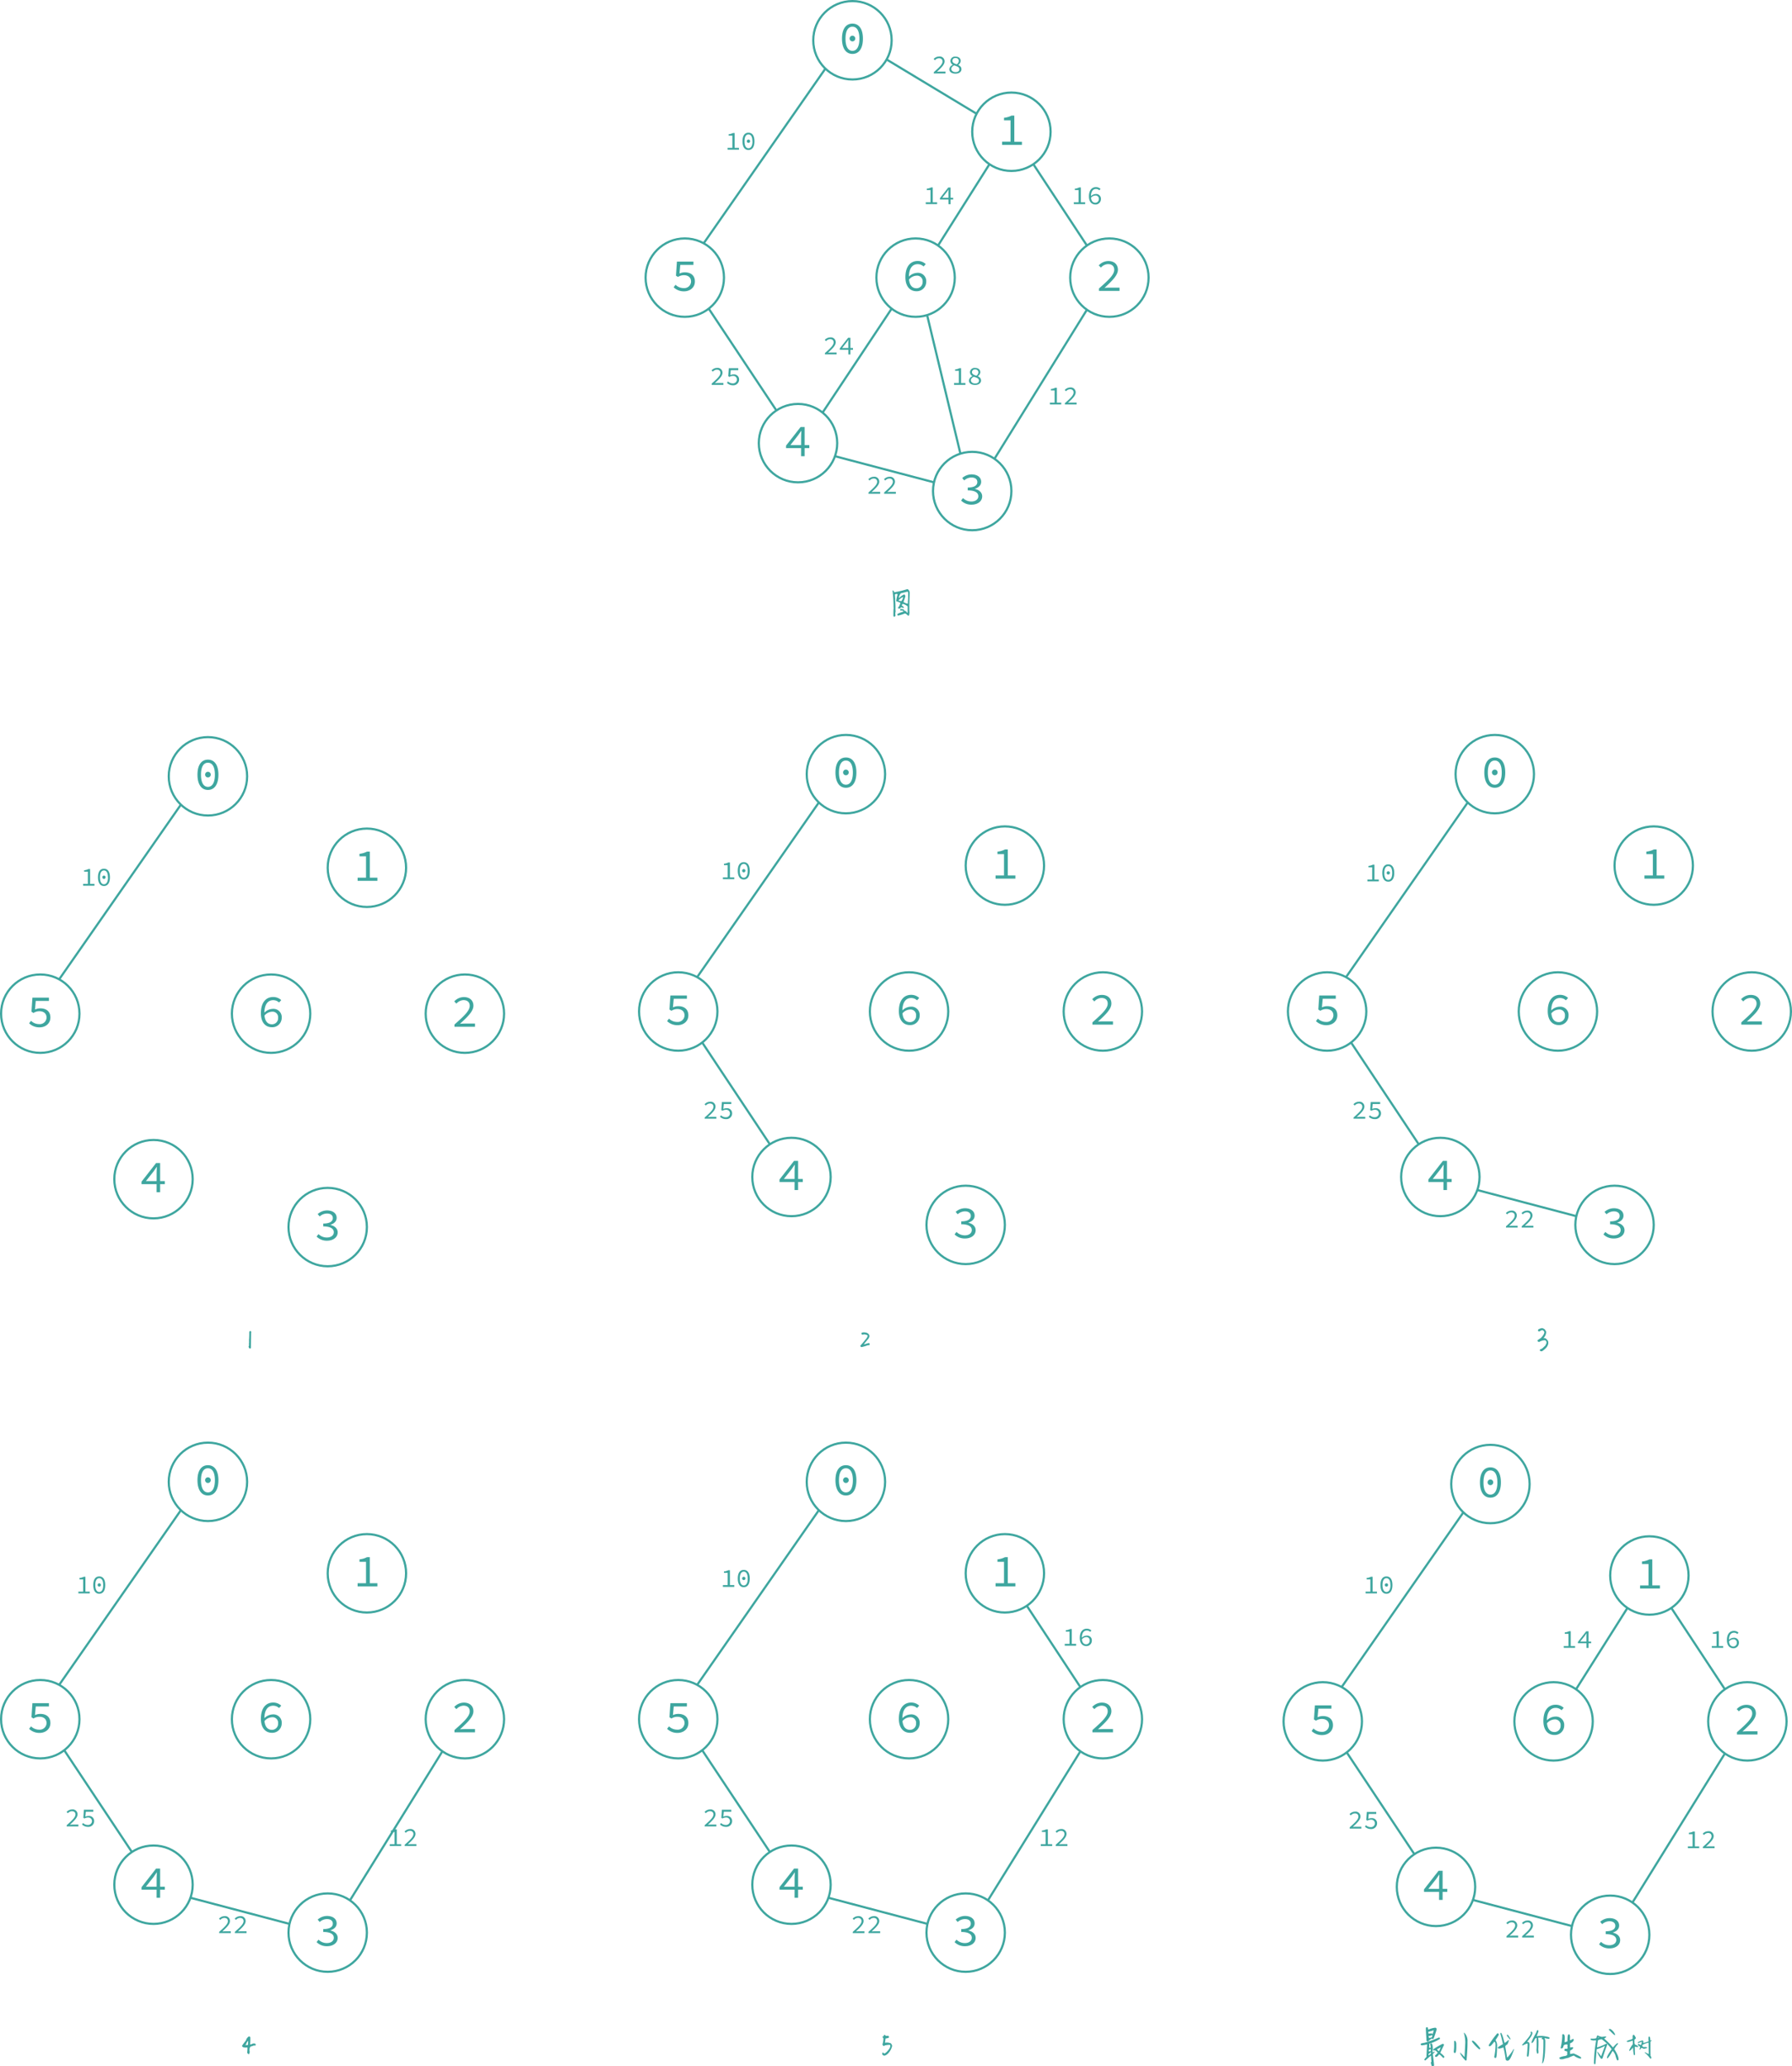<svg id="图层_1" data-name="图层 1" xmlns="http://www.w3.org/2000/svg" viewBox="0 0 823 948.89"><defs><style>.cls-1{fill:none;}.cls-1,.cls-3{stroke:#3ea69f;stroke-miterlimit:10;}.cls-2{fill:#3ea69f;}.cls-3{fill:#fff;}</style></defs><circle class="cls-1" cx="391.5" cy="18.5" r="18"/><path class="cls-2" d="M574.69,95.76c0-4.49,1.83-6.91,4.81-6.91s4.81,2.42,4.81,6.91-1.83,7-4.81,7S574.69,100.21,574.69,95.76Zm8,0c0-3.84-1.32-5.5-3.19-5.5s-3.19,1.66-3.19,5.5,1.32,5.59,3.19,5.59S582.69,99.6,582.69,95.76Zm-4.49-.15A1.3,1.3,0,1,1,579.5,97,1.3,1.3,0,0,1,578.2,95.61Z" transform="translate(-188 -78)"/><circle class="cls-1" cx="314.5" cy="127.5" r="18"/><path class="cls-2" d="M497.38,209.93l.86-1.16A5.31,5.31,0,0,0,502,210.3a3.11,3.11,0,0,0,3.38-3c0-1.85-1.31-2.92-3.28-2.92a5,5,0,0,0-2.73.8l-.92-.59.44-6.45h7.58v1.52h-6.05l-.36,3.94a5.84,5.84,0,0,1,2.48-.54c2.56,0,4.6,1.3,4.6,4.2s-2.39,4.53-5,4.53A6.72,6.72,0,0,1,497.38,209.93Z" transform="translate(-188 -78)"/><circle class="cls-1" cx="366.5" cy="203.5" r="18"/><path class="cls-2" d="M555.93,278.28c0-.73.06-1.63.1-2.37h-.1c-.44.65-.93,1.3-1.37,1.95L551,282.4h8.69v1.4H549v-1.15l6.68-8.55h1.86v13.4h-1.63Z" transform="translate(-188 -78)"/><circle class="cls-1" cx="420.5" cy="127.5" r="18"/><path class="cls-2" d="M603.82,205.31c0-5.38,2.68-7.46,5.6-7.46a5.32,5.32,0,0,1,3.74,1.43l-1,1.09a3.93,3.93,0,0,0-2.66-1.07c-2.19,0-4.07,1.53-4.07,6,0,3.29,1.25,5.08,3.48,5.08a2.78,2.78,0,0,0,2.81-2.94,2.55,2.55,0,0,0-2.83-2.84,4.73,4.73,0,0,0-3.51,1.89l-.06-1.36a5.68,5.68,0,0,1,3.88-1.83,3.81,3.81,0,0,1,4.18,4.14,4.32,4.32,0,0,1-4.47,4.3C606,211.75,603.82,209.61,603.82,205.31Z" transform="translate(-188 -78)"/><circle class="cls-1" cx="464.5" cy="60.5" r="18"/><path class="cls-2" d="M648.24,143.05h3.86v-9.82h-3v-1.14a9.5,9.5,0,0,0,3.44-1h1.3v12h3.49v1.45h-9.09Z" transform="translate(-188 -78)"/><circle class="cls-1" cx="509.5" cy="127.5" r="18"/><path class="cls-2" d="M692.73,210.47c4.54-4,7-6.36,7-8.59,0-1.53-.93-2.6-2.9-2.6a4.58,4.58,0,0,0-3.21,1.6l-1-1a6,6,0,0,1,4.43-2c2.69,0,4.37,1.58,4.37,4s-2.52,5-6.16,8.31c.84-.06,1.7-.1,2.5-.1h4.39v1.49h-9.43Z" transform="translate(-188 -78)"/><circle class="cls-1" cx="446.5" cy="225.5" r="18"/><path class="cls-2" d="M629.4,307.86l.88-1.13a5.41,5.41,0,0,0,3.84,1.57c1.83,0,3.19-.94,3.19-2.43s-1.34-2.67-4.85-2.67v-1.32c3.17,0,4.39-1.09,4.39-2.5s-1.11-2.1-2.73-2.1a5.07,5.07,0,0,0-3.29,1.34l-.93-1.09a6.51,6.51,0,0,1,4.28-1.68c2.52,0,4.43,1.24,4.43,3.4,0,1.62-1.19,2.65-2.85,3.2v.08c1.78.38,3.32,1.55,3.32,3.4,0,2.37-2.19,3.82-4.85,3.82A6.54,6.54,0,0,1,629.4,307.86Z" transform="translate(-188 -78)"/><line class="cls-3" x1="407.19" y1="27.32" x2="448.51" y2="52.24"/><line class="cls-3" x1="474.58" y1="75.41" x2="499.18" y2="112.76"/><line class="cls-3" x1="425.79" y1="144.71" x2="441.08" y2="208.33"/><line class="cls-3" x1="499.18" y1="142.24" x2="456.73" y2="210.69"/><line class="cls-3" x1="409.5" y1="141.74" x2="377.78" y2="189.48"/><line class="cls-3" x1="325.5" y1="141.74" x2="356.57" y2="188.49"/><line class="cls-3" x1="383.47" y1="209.5" x2="428.95" y2="221.5"/><line class="cls-3" x1="323.18" y1="111.73" x2="379.07" y2="31.52"/><line class="cls-3" x1="454.42" y1="75.41" x2="430.82" y2="112.76"/><path class="cls-2" d="M616.86,111.15c2.59-2.29,4-3.64,4-4.91,0-.87-.53-1.49-1.66-1.49a2.61,2.61,0,0,0-1.83.92l-.58-.57a3.43,3.43,0,0,1,2.53-1.16,2.22,2.22,0,0,1,2.49,2.25c0,1.44-1.44,2.87-3.51,4.75.48,0,1-.06,1.43-.06h2.5v.85h-5.38Z" transform="translate(-188 -78)"/><path class="cls-2" d="M624,109.78a2.33,2.33,0,0,1,1.64-2v0a2.14,2.14,0,0,1-1.16-1.78,2.09,2.09,0,0,1,2.36-2c1.5,0,2.38.85,2.38,2a2.39,2.39,0,0,1-1.17,1.82v0c.84.42,1.5.9,1.5,2s-1,2-2.74,2S624,111,624,109.78Zm4.6,0c0-1-1.06-1.33-2.39-1.77-.75.39-1.31.89-1.31,1.65s.75,1.45,1.93,1.45S628.6,110.59,628.6,109.8Zm-.25-3.78a1.36,1.36,0,0,0-1.53-1.34,1.27,1.27,0,0,0-1.43,1.23c0,.91.88,1.29,2,1.65A2,2,0,0,0,628.35,106Z" transform="translate(-188 -78)"/><path class="cls-2" d="M681.15,170.91h2.2v-5.62h-1.71v-.64a5.46,5.46,0,0,0,2-.57h.74v6.83h2v.82h-5.19Z" transform="translate(-188 -78)"/><path class="cls-2" d="M688.11,168.2c0-3.07,1.53-4.26,3.2-4.26a3.06,3.06,0,0,1,2.13.81l-.55.63a2.24,2.24,0,0,0-1.52-.61c-1.25,0-2.33.87-2.33,3.43,0,1.88.72,2.9,2,2.9a1.59,1.59,0,0,0,1.61-1.68A1.46,1.46,0,0,0,691,167.8a2.68,2.68,0,0,0-2,1.08l0-.78a3.23,3.23,0,0,1,2.22-1,2.17,2.17,0,0,1,2.39,2.36,2.47,2.47,0,0,1-2.56,2.46C689.37,171.88,688.11,170.65,688.11,168.2Z" transform="translate(-188 -78)"/><path class="cls-2" d="M522.15,145.91h2.2v-5.62h-1.71v-.64a5.46,5.46,0,0,0,2-.57h.74v6.83h2v.82h-5.19Z" transform="translate(-188 -78)"/><path class="cls-2" d="M529,142.88c0-2.56,1-3.94,2.74-3.94s2.75,1.38,2.75,3.94-1,4-2.75,4S529,145.43,529,142.88Zm4.56,0c0-2.19-.75-3.14-1.82-3.14s-1.82.95-1.82,3.14.75,3.19,1.82,3.19S533.6,145.08,533.6,142.88ZM531,142.8a.75.75,0,1,1,.74.8A.74.74,0,0,1,531,142.8Z" transform="translate(-188 -78)"/><path class="cls-2" d="M514.86,254.15c2.59-2.29,4-3.64,4-4.91,0-.87-.53-1.49-1.66-1.49a2.61,2.61,0,0,0-1.83.92l-.58-.57a3.43,3.43,0,0,1,2.53-1.16,2.22,2.22,0,0,1,2.49,2.25c0,1.44-1.43,2.87-3.51,4.75.48,0,1-.06,1.43-.06h2.5v.85h-5.38Z" transform="translate(-188 -78)"/><path class="cls-2" d="M521.86,253.83l.49-.66a3,3,0,0,0,2.16.88,1.78,1.78,0,0,0,1.93-1.74,1.66,1.66,0,0,0-1.87-1.67,2.85,2.85,0,0,0-1.56.46l-.53-.34.25-3.68h4.33V248h-3.45l-.21,2.25a3.33,3.33,0,0,1,1.42-.31,2.32,2.32,0,0,1,2.62,2.4,2.63,2.63,0,0,1-2.83,2.59A3.81,3.81,0,0,1,521.86,253.83Z" transform="translate(-188 -78)"/><path class="cls-2" d="M566.86,240.15c2.59-2.29,4-3.64,4-4.91,0-.87-.53-1.49-1.66-1.49a2.61,2.61,0,0,0-1.83.92l-.58-.57a3.43,3.43,0,0,1,2.53-1.16,2.22,2.22,0,0,1,2.49,2.25c0,1.44-1.43,2.87-3.51,4.75.48,0,1-.06,1.43-.06h2.5v.85h-5.38Z" transform="translate(-188 -78)"/><path class="cls-2" d="M577.6,235.47c0-.42,0-.94.06-1.36h-.06c-.25.38-.53.75-.78,1.12l-2.07,2.59h5v.8h-6.07V238l3.82-4.88h1.06v7.65h-.93Z" transform="translate(-188 -78)"/><path class="cls-2" d="M586.86,304.15c2.59-2.29,4-3.64,4-4.91,0-.87-.53-1.49-1.66-1.49a2.61,2.61,0,0,0-1.83.92l-.58-.57a3.43,3.43,0,0,1,2.53-1.16,2.22,2.22,0,0,1,2.49,2.25c0,1.44-1.43,2.87-3.51,4.75.48,0,1-.06,1.43-.06h2.5v.85h-5.38Z" transform="translate(-188 -78)"/><path class="cls-2" d="M594.06,304.15c2.59-2.29,4-3.64,4-4.91,0-.87-.52-1.49-1.65-1.49a2.65,2.65,0,0,0-1.84.92l-.57-.57a3.42,3.42,0,0,1,2.53-1.16,2.23,2.23,0,0,1,2.49,2.25c0,1.44-1.44,2.87-3.51,4.75.48,0,1-.06,1.43-.06h2.5v.85h-5.38Z" transform="translate(-188 -78)"/><path class="cls-2" d="M626.15,253.91h2.2v-5.62h-1.71v-.64a5.46,5.46,0,0,0,2-.57h.74v6.83h2v.82h-5.19Z" transform="translate(-188 -78)"/><path class="cls-2" d="M633,252.78a2.33,2.33,0,0,1,1.64-2v-.05a2.14,2.14,0,0,1-1.16-1.78,2.09,2.09,0,0,1,2.36-2c1.5,0,2.38.85,2.38,2a2.39,2.39,0,0,1-1.17,1.82v0c.84.42,1.5.9,1.5,2s-1,2-2.74,2S633,254,633,252.78Zm4.6,0c0-1.05-1.06-1.33-2.39-1.77-.75.39-1.31.89-1.31,1.65s.75,1.45,1.93,1.45S637.6,253.59,637.6,252.8Zm-.25-3.78a1.36,1.36,0,0,0-1.53-1.34,1.27,1.27,0,0,0-1.43,1.23c0,.91.88,1.29,2,1.65A2,2,0,0,0,637.35,249Z" transform="translate(-188 -78)"/><path class="cls-2" d="M670.15,262.91h2.2v-5.62h-1.71v-.64a5.46,5.46,0,0,0,2-.57h.74v6.83h2v.82h-5.19Z" transform="translate(-188 -78)"/><path class="cls-2" d="M677.06,263.15c2.59-2.29,4-3.64,4-4.91,0-.87-.52-1.49-1.65-1.49a2.65,2.65,0,0,0-1.84.92l-.57-.57a3.43,3.43,0,0,1,2.53-1.16,2.23,2.23,0,0,1,2.49,2.25c0,1.44-1.44,2.87-3.51,4.75.48,0,1-.06,1.43-.06h2.5v.85h-5.38Z" transform="translate(-188 -78)"/><path class="cls-2" d="M613.15,170.91h2.2v-5.62h-1.71v-.64a5.46,5.46,0,0,0,2-.57h.74v6.83h2v.82h-5.19Z" transform="translate(-188 -78)"/><path class="cls-2" d="M623.6,166.47c0-.42,0-.94.06-1.36h-.06c-.25.38-.53.75-.78,1.12l-2.07,2.59h5v.8h-6.07V169l3.81-4.88h1.07v7.65h-.93Z" transform="translate(-188 -78)"/><circle class="cls-1" cx="684.5" cy="681.5" r="18"/><path class="cls-2" d="M867.69,758.76c0-4.49,1.83-6.91,4.81-6.91s4.81,2.42,4.81,6.91-1.83,7-4.81,7S867.69,763.21,867.69,758.76Zm8,0c0-3.84-1.32-5.5-3.19-5.5s-3.19,1.66-3.19,5.5,1.32,5.59,3.19,5.59S875.69,762.6,875.69,758.76Zm-4.49-.15a1.3,1.3,0,1,1,1.3,1.41A1.3,1.3,0,0,1,871.2,758.61Z" transform="translate(-188 -78)"/><circle class="cls-1" cx="607.5" cy="790.5" r="18"/><path class="cls-2" d="M790.38,872.93l.86-1.16A5.31,5.31,0,0,0,795,873.3a3.11,3.11,0,0,0,3.38-3c0-1.85-1.31-2.92-3.28-2.92a5,5,0,0,0-2.73.8l-.92-.59.44-6.45h7.58v1.52h-6l-.36,3.94a5.84,5.84,0,0,1,2.48-.54c2.56,0,4.6,1.3,4.6,4.2s-2.39,4.53-4.95,4.53A6.72,6.72,0,0,1,790.38,872.93Z" transform="translate(-188 -78)"/><circle class="cls-1" cx="659.5" cy="866.5" r="18"/><path class="cls-2" d="M848.93,941.28c0-.73.06-1.64.1-2.37h-.1c-.44.65-.93,1.3-1.37,2L844,945.4h8.69v1.4H842v-1.15l6.68-8.55h1.86v13.4h-1.63Z" transform="translate(-188 -78)"/><circle class="cls-1" cx="713.5" cy="790.5" r="18"/><path class="cls-2" d="M896.82,868.31c0-5.38,2.68-7.46,5.6-7.46a5.32,5.32,0,0,1,3.74,1.43l-1,1.09a3.93,3.93,0,0,0-2.66-1.07c-2.19,0-4.07,1.53-4.07,6,0,3.29,1.25,5.08,3.48,5.08a2.78,2.78,0,0,0,2.81-2.94,2.55,2.55,0,0,0-2.83-2.84,4.73,4.73,0,0,0-3.51,1.89l-.06-1.36a5.68,5.68,0,0,1,3.88-1.83,3.81,3.81,0,0,1,4.18,4.14,4.32,4.32,0,0,1-4.47,4.3C899,874.75,896.82,872.61,896.82,868.31Z" transform="translate(-188 -78)"/><circle class="cls-1" cx="757.5" cy="723.5" r="18"/><path class="cls-2" d="M941.24,806.05h3.86v-9.83h-3v-1.13a9.5,9.5,0,0,0,3.44-1h1.3v11.95h3.49v1.45h-9.09Z" transform="translate(-188 -78)"/><circle class="cls-1" cx="802.5" cy="790.5" r="18"/><path class="cls-2" d="M985.73,873.47c4.54-4,7-6.36,7-8.59,0-1.53-.93-2.6-2.9-2.6a4.58,4.58,0,0,0-3.21,1.6l-1-1a6,6,0,0,1,4.43-2c2.69,0,4.37,1.58,4.37,3.95,0,2.52-2.52,5-6.16,8.31.84-.06,1.7-.1,2.5-.1h4.39v1.49h-9.43Z" transform="translate(-188 -78)"/><circle class="cls-1" cx="739.5" cy="888.5" r="18"/><path class="cls-2" d="M922.4,970.86l.88-1.13a5.41,5.41,0,0,0,3.84,1.57c1.83,0,3.19-.94,3.19-2.43s-1.34-2.67-4.85-2.67v-1.32c3.17,0,4.39-1.09,4.39-2.5s-1.11-2.1-2.73-2.1a5.12,5.12,0,0,0-3.3,1.34l-.92-1.09a6.51,6.51,0,0,1,4.28-1.68c2.52,0,4.43,1.24,4.43,3.4,0,1.62-1.19,2.65-2.85,3.2v.08c1.78.38,3.32,1.55,3.32,3.4,0,2.37-2.19,3.82-4.85,3.82A6.54,6.54,0,0,1,922.4,970.86Z" transform="translate(-188 -78)"/><line class="cls-3" x1="767.58" y1="738.41" x2="792.18" y2="775.76"/><line class="cls-3" x1="792.18" y1="805.24" x2="749.73" y2="873.69"/><line class="cls-3" x1="618.5" y1="804.74" x2="649.57" y2="851.49"/><line class="cls-3" x1="676.47" y1="872.5" x2="721.95" y2="884.5"/><line class="cls-3" x1="616.18" y1="774.73" x2="672.07" y2="694.52"/><line class="cls-3" x1="747.42" y1="738.41" x2="723.82" y2="775.76"/><path class="cls-2" d="M974.15,833.91h2.2v-5.62h-1.71v-.64a5.46,5.46,0,0,0,2-.57h.74v6.83h2v.82h-5.19Z" transform="translate(-188 -78)"/><path class="cls-2" d="M981.11,831.2c0-3.08,1.53-4.26,3.2-4.26a3.06,3.06,0,0,1,2.13.81l-.55.63a2.24,2.24,0,0,0-1.52-.61c-1.25,0-2.33.87-2.33,3.43,0,1.88.72,2.9,2,2.9a1.59,1.59,0,0,0,1.61-1.68A1.46,1.46,0,0,0,984,830.8a2.68,2.68,0,0,0-2,1.08l0-.78a3.23,3.23,0,0,1,2.22-1,2.17,2.17,0,0,1,2.39,2.36,2.47,2.47,0,0,1-2.56,2.46C982.37,834.88,981.11,833.65,981.11,831.2Z" transform="translate(-188 -78)"/><path class="cls-2" d="M815.15,808.91h2.2v-5.62h-1.71v-.64a5.46,5.46,0,0,0,2-.57h.74v6.83h2v.82h-5.19Z" transform="translate(-188 -78)"/><path class="cls-2" d="M822,805.88c0-2.56,1-3.94,2.74-3.94s2.75,1.38,2.75,3.94-1,4-2.75,4S822,808.43,822,805.88Zm4.56,0c0-2.19-.75-3.14-1.82-3.14s-1.82,1-1.82,3.14.75,3.19,1.82,3.19S826.6,808.08,826.6,805.88ZM824,805.8a.75.75,0,1,1,.74.8A.74.74,0,0,1,824,805.8Z" transform="translate(-188 -78)"/><path class="cls-2" d="M848.89,1013.65q.39.15.42.33v.33a19.5,19.5,0,0,1-4.89,2.2.08.08,0,0,1-.09.09l.09.17v.25c0,.28,0,.7-.09,1.27l.18.08h.58a9.59,9.59,0,0,0-.25-1.6c0-.16.14-.3.42-.43.51,0,.76.87.76,2.62l-.08.5v.94l.08.16a1.9,1.9,0,0,1,1-.42,4.92,4.92,0,0,1-1,1.1c.4,3,.6,4.8.6,5.31l-.43.34h-.42c-.23,0-.45-.62-.68-1.85l.34-.18a21.27,21.27,0,0,1-.17-2.78c-.06,0-.09,0-.09-.08-.45.35-1.3,1.09-2.53,2.19h-.17q-.33-.17-.33-.42a6,6,0,0,1,1-1.19v-.67l.26-5.06h-.09a19.93,19.93,0,0,1-2.19.42.75.75,0,0,1-.68-.42v-.17c0-.22.62-.42,1.86-.59A62.5,62.5,0,0,0,848.89,1013.65Zm-5.48-4.73c.25,0,.42.36.5,1.1h.17a10,10,0,0,1,3-.85h.08c.35,0,.58.25.67.76-.85,2.82-1.38,4.28-1.6,4.38a.64.64,0,0,1-.34.09c0-.08-.08-.17-.25-.25a6,6,0,0,0-1.77,1.35h-.34a.73.73,0,0,1-.43-.68v-.51c-.16-2.3-.24-3.82-.24-4.55v-.25A.52.52,0,0,1,843.41,1008.92Zm.59,2.78c0,.11.07.17.16.17l1.36-.09c.22.06.33.18.33.34.11,0,.31-.56.59-1.68v-.09a23.12,23.12,0,0,1-2.44.68Zm.08,1.27a5.75,5.75,0,0,0,.25.92c.9-.13,1.35-.29,1.35-.5a5.49,5.49,0,0,1,.17-.84h-.17A3.62,3.62,0,0,1,844.08,1013Zm.93,7.5c0,.08-.31.34-.93.77v.59h.08c.62-.38,1-.63,1-.77v-.42C845.17,1020.53,845.12,1020.47,845,1020.47Zm-.85-1v.59l.85-.08h.08V1019H845C844.44,1019.25,844.16,1019.39,844.16,1019.46Zm6.42-2.86c.39,0,.59.17.59.5-1.13,2.32-1.69,3.53-1.69,3.63a7.62,7.62,0,0,1,1.85,1.69v.25a.55.55,0,0,1-.58.34c-.94-1.07-1.56-1.6-1.86-1.6-.52.78-1,1.17-1.43,1.17q-.39-.15-.42-.33V1022l1.26-1.27a3.37,3.37,0,0,0-1.26-1.18l-.51.08h-.09c-.08,0-.16-.08-.25-.25v-.25a31.38,31.38,0,0,1,4.3-2.53Zm-2.53,2.44v.17c0,.07.22.3.67.68h.17a9,9,0,0,0,.76-1.69h-.08C848.68,1018.72,848.17,1019,848.05,1019Z" transform="translate(-188 -78)"/><path class="cls-2" d="M856.06,1015.19h.25a2.3,2.3,0,0,1,.51,1.61v1.1c0,1.91-.2,2.87-.59,2.87H856a.59.59,0,0,1-.33-.59c.11-1.16.17-1.95.17-2.37v-2.36C855.81,1015.37,855.89,1015.28,856.06,1015.19Zm4.39-3.71a5.1,5.1,0,0,1,1.52,4.14v.93q0,2.55-.42,7.5c-.19.17-.33.26-.43.26a13.79,13.79,0,0,1-2.36-3,2.83,2.83,0,0,0-.25-.75h.08a22.11,22.11,0,0,1,1.86,1.94h.17l.33-6.5a15.28,15.28,0,0,0-.67-4.47Zm3.8,3.63c.58,0,1.76,1.16,3.54,3.46a.58.58,0,0,1-.34.6,17.49,17.49,0,0,1-3.37-3.55,2.43,2.43,0,0,1-.09-.34Z" transform="translate(-188 -78)"/><path class="cls-2" d="M875.67,1011.74h.17a.71.71,0,0,1,.51.68,25.74,25.74,0,0,1-1.52,2.44,4.65,4.65,0,0,1,.75,2.2v.07q-.11,5.91-.59,5.91h-.16a.54.54,0,0,1-.59-.42,29.65,29.65,0,0,0,.59-4.64v-1.43c-.11-.62-.3-.93-.59-.93-1,1.33-1.65,2-1.86,2l-.43.08-.24-.33v-.17A38.7,38.7,0,0,1,875.67,1011.74Zm1.69-.26q.63.62,1.6,4.64.43,0,1.77-1.26H881c-.38,1.52-.8,2.27-1.27,2.27a1.74,1.74,0,0,0-.42.68l.84,5h.17a20.63,20.63,0,0,0,2.7-3.62l.26-.26.07.17q-1.74,5.05-2.61,5.06c0,.11-.05.17-.16.17-.74,0-1.1-.26-1.1-.76a44.64,44.64,0,0,0-1-5.32h-.09a13.6,13.6,0,0,1-1.78.51q-.75,0-.75-.42c0-.2.83-.74,2.36-1.61v-.16c-.39-1.8-.79-3.35-1.18-4.64C877.13,1011.65,877.24,1011.51,877.36,1011.48Zm2.86.94h.26a12.67,12.67,0,0,1,1.26,1.93c0,.12,0,.18-.16.18h-.09a17.92,17.92,0,0,1-1.43-1.69v-.26C880.07,1012.47,880.13,1012.42,880.22,1012.42Z" transform="translate(-188 -78)"/><path class="cls-2" d="M891.19,1011h.17a.72.72,0,0,1,.42.6q0,1.2-2.44,4v.08h.25c.57,0,.85.42.85,1.27q-.23,5.47-.6,5.48h-.33c-.13,0-.22-.14-.26-.42.23-2.49.34-4.18.34-5.06v-.34c0-.11-.08-.17-.25-.17a14.08,14.08,0,0,0-2.11.93l-.17-.26V1017q3.95-4.2,4.05-5.4c-.12-.14-.17-.22-.17-.25v-.09C890.94,1011.15,891,1011.06,891.19,1011Zm3.12-.75.26.51c0,.09-.28.88-.85,2.35a6.49,6.49,0,0,1,1.27-.16h1.43q3.21.42,3.21.84v.26c0,.08-.09.16-.25.25a11.82,11.82,0,0,1-1.86-.34h-.17v.09a2.52,2.52,0,0,1,.34,1.43v.42q0,8.62-1.35,9.7l-.08-.16v-.09a61.45,61.45,0,0,0,.58-8.19V1015c0-.4-.25-.59-.75-.59v-.34c0-.11.08-.17.25-.17v-.17h-.42c-.06,0-.09,0-.09-.08l-.16.08h-1.1l-.17.09a9.85,9.85,0,0,1,.17,1.94c0,.83,0,2-.09,3.38a10.44,10.44,0,0,1,.09,1.51c-.11.26-.22.4-.34.42h-.08c-.26,0-.43-.56-.51-1.69.06-.73.08-1.32.08-1.77v-3.71h-.08c-.44,0-.81.42-1.09,1.26-.47.68-.75,1-.85,1h-.17a.15.15,0,0,1-.17-.17c0-.47.73-2,2.2-4.64C893.74,1010.61,894,1010.22,894.31,1010.22Z" transform="translate(-188 -78)"/><path class="cls-2" d="M905.78,1012.12c.57,0,.85.47.85,1.43v.09c0,.47,0,1.17-.09,2.11.06,0,.09,0,.09.08q1.26-.29,1.26-.51v-.93c.06-1.46.23-2.18.51-2.18h.25q.3,0,.42,1.08c-.05.9-.08,1.44-.08,1.61h.08a3,3,0,0,0,1.27-.59h.17c.17,0,.25.26.25.67a2.76,2.76,0,0,1-1.69,1.36v1.94h.09a5.91,5.91,0,0,1,1.1-.17c.08,0,.16.08.25.25q0,.61-1.44,1.35v1.52h.09l1.52-.25a19.52,19.52,0,0,1,3.45,1.77v.42c0,.12,0,.17-.17.17h-.33a7.42,7.42,0,0,1-2.78-1.35h-.17a22.65,22.65,0,0,0-2.37,1,23,23,0,0,0-2.61.67c-.06,0-.08,0-.08-.07l-.43.07H905c-.57,0-.85-.25-.85-.75a8.06,8.06,0,0,1,2.78-.77c.56-.24.84-.4.84-.5v-1.43q0-.19-1.17-.42l-.09-.18v-.5c.06-.17.23-.25.51-.25h.67c.1,0,.18-.14.26-.42a4.14,4.14,0,0,1-.09-.76v-.09a.08.08,0,0,1,.09-.09c-.06-.44-.14-.66-.26-.66-1.12,0-1.68.33-1.68,1-.19.56-.47.84-.85.84s-.42-.13-.42-.25a26,26,0,0,0,.76-6.17A.76.76,0,0,0,905.78,1012.12Z" transform="translate(-188 -78)"/><path class="cls-2" d="M921.77,1012.71a6.19,6.19,0,0,0,1.93.68l1.78-.25.17.25v.08c0,.09-.31.31-.93.68a32.41,32.41,0,0,1,4,4.05h.08c1.11-1.3,1.84-1.94,2.2-1.94l.08.16v.26a8.33,8.33,0,0,0-1.69,2.36c1.3,2,1.94,3.5,1.94,4.64v.17c0,.09-.11.2-.33.34h-.17c-.19,0-.53-.84-1-2.53a5.54,5.54,0,0,0-1.1-1.77h-.17c-1.28,2.25-2.1,3.37-2.44,3.37l-.09-.17V1023c0-.64.7-1.93,2.11-3.88V1019a19.41,19.41,0,0,0-4.56-4.55c-1.18.17-1.77.42-1.77.76-.22,1.66-.33,2.67-.33,3h.07a27.07,27.07,0,0,0,4.14-1.69.44.44,0,0,1,.43.5c-.74,1.93-1.44,4-2.11,6.16l-.35.26h-.33a10.92,10.92,0,0,1-1.78-3.12l.18-.09,1.6,2h.09q0-.23,1.68-4.72h-.08a13.48,13.48,0,0,1-3.71,1.52l-.6,6.75-.25.17h-.08c-.09,0-.2-.12-.34-.34v-.34a66.36,66.36,0,0,1,1-10.21.69.69,0,0,0-.25-.08,5.18,5.18,0,0,0-.85.08c-1-.1-1.43-.26-1.43-.5v-.17l.17-.26.42.08c1.41,0,2.11-.14,2.11-.42C921.34,1013.11,921.51,1012.71,921.77,1012.71Zm.25.94v.33c.08,0,.16-.09.25-.26v-.25h-.08C922.07,1013.49,922,1013.55,922,1013.65Zm5.06-3.89h.51a5.26,5.26,0,0,1,2.2,2.62v.08l-.18.09c-.27,0-1-.68-2.28-2q-.11,0-.42-.42v-.17C926.93,1009.82,927,1009.76,927.08,1009.76Z" transform="translate(-188 -78)"/><path class="cls-2" d="M938.4,1012.42a4.84,4.84,0,0,1,.92,1.52c0,.08-.22.34-.68.75V1016a1.33,1.33,0,0,0,.18.68v.25a2.66,2.66,0,0,1,1.6.93.15.15,0,0,1-.17.17h-.51c-.07,0-.37-.06-.92-.17v1.18c0,.57,0,1.27.08,2.11,0,.45-.14.67-.26.67h-.07c-.25,0-.45-1.18-.59-3.54-.8,1-1.36,1.52-1.69,1.52l-.09-.16a10.41,10.41,0,0,1,1.69-2.88v-1.1l-.09-.59a11.29,11.29,0,0,1-2.27.68c-.26-.11-.4-.22-.43-.33v-.09a6.65,6.65,0,0,1,1.86-.68c.55-.21.83-.38.84-.5v-.93Q937.8,1012.42,938.4,1012.42Zm6.92.84h.16c.19,0,.33.34.42,1v.77h.17l.26-.18a.17.17,0,0,1,.16.18c0,.07-.16.26-.5.58v5.57a.74.74,0,0,0,.08.34.73.73,0,0,0-.08.33v.17a2,2,0,0,1,.42,1c-.08.22-.17.33-.25.33h-.26a13.52,13.52,0,0,0-2.53-2.69v-.09l.09-.17a9.67,9.67,0,0,0,1.77.85v-.09c-.05-2-.08-3.57-.08-4.72l-.09-.43a16.77,16.77,0,0,0-2.7,1l-.16.58.59.51.58-.08c.74,0,1.1.17,1.1.34s-.53.33-1.61.5a2.4,2.4,0,0,0-1.09-.42c-.3.5-.5.75-.59.76h-.25a7.52,7.52,0,0,0,.33-1.26v-.09c-.67-.26-1-.6-1-1v-.09c0-.11.08-.17.17-.17a4.43,4.43,0,0,1,1,.51h.26a10.51,10.51,0,0,0,.33-1.35v-.17l-1.69.68-.16-.26V1016c0-.23.7-.57,2.11-1,.19,0,.36.22.51.67a.64.64,0,0,0-.09.34v.16h.16a15.54,15.54,0,0,0,2.29-.75l-.09-.84v-.76C945.1,1013.43,945.18,1013.26,945.32,1013.26Z" transform="translate(-188 -78)"/><path class="cls-2" d="M604.79,348.52a2,2,0,0,1,1,1.77v.26c-.11,3-.16,4.64-.16,5v2.2c0,.49,0,1,.07,1.52-.09,1-.21,1.45-.35,1.45h-.3c-.71-.68-1.2-1-1.48-1a18.62,18.62,0,0,1-2.94.93h-.25c-.07,0-.16-.09-.27-.29V360a9.46,9.46,0,0,1,2.45-1q0-.15.33-.15v-.17c-.07-.21-.26-.31-.57-.31h-.76a.09.09,0,0,1-.1-.1v-.5c0-.07,0-.11.1-.11h.33c1,.06,1.45.34,1.45.85.73.08,1.1.36,1.1.84h.16a.21.21,0,0,0,.24-.24v-2.64a5.32,5.32,0,0,0-2.18-1.14c-.2,0-.37.24-.51.7.63.39.94.74.94,1.06,0,.07,0,.1-.17.1l-1.15-.35a1,1,0,0,1-.49.6h-.4c-.35,0-.52-.15-.52-.44.29,0,.7-.72,1.21-2.14a10.67,10.67,0,0,0-2-.78V354a18.61,18.61,0,0,1,.68-3.07l-.32-.21q-.93.07-.93.33c0,.4.06,1.16.17,2.28h-.1a27.94,27.94,0,0,1,.19,3.87v1l.08.49a6.11,6.11,0,0,0-.17,1.29,4,4,0,0,1,.09.73,1,1,0,0,1-.46.54h-.15c-.05,0-.17-.13-.35-.38,0-.82,0-2,.08-3.42l.1-.18-.1-.19a59.63,59.63,0,0,0-.49-7.87l.1-.05h.13a1.07,1.07,0,0,1,.54.84A47,47,0,0,0,604.79,348.52Zm-4,4h.28A6.59,6.59,0,0,1,603.2,351h.14a1,1,0,0,1,.45.93l-.87,2.61h.17a4.47,4.47,0,0,0,1.78.68A.65.65,0,0,1,605,355c0-.11,0-.16-.08-.16l.16-2.39c0-.1,0-.15-.07-.15l.07-.35v-1.68c0-.33-.11-.53-.32-.58q-2.9.75-3,.75A3.5,3.5,0,0,0,600.83,352.47Zm0,1v.37l1,.14H602a5.74,5.74,0,0,0,.75-1.58v-.2C602.4,352.21,601.75,352.64,600.84,353.48Z" transform="translate(-188 -78)"/><circle class="cls-1" cx="95.5" cy="356.5" r="18"/><path class="cls-2" d="M278.69,433.76c0-4.49,1.83-6.91,4.81-6.91s4.81,2.42,4.81,6.91-1.83,7-4.81,7S278.69,438.21,278.69,433.76Zm8,0c0-3.84-1.32-5.5-3.19-5.5s-3.19,1.66-3.19,5.5,1.32,5.59,3.19,5.59S286.69,437.6,286.69,433.76Zm-4.49-.15a1.3,1.3,0,1,1,1.3,1.41A1.3,1.3,0,0,1,282.2,433.61Z" transform="translate(-188 -78)"/><circle class="cls-1" cx="18.5" cy="465.5" r="18"/><path class="cls-2" d="M201.38,547.93l.86-1.16A5.31,5.31,0,0,0,206,548.3a3.11,3.11,0,0,0,3.38-3c0-1.85-1.31-2.92-3.28-2.92a5,5,0,0,0-2.73.8l-.92-.59.44-6.45h7.58v1.52h-6.05l-.36,3.94a5.84,5.84,0,0,1,2.48-.54c2.56,0,4.6,1.3,4.6,4.2s-2.39,4.53-4.95,4.53A6.72,6.72,0,0,1,201.38,547.93Z" transform="translate(-188 -78)"/><circle class="cls-1" cx="70.5" cy="541.5" r="18"/><path class="cls-2" d="M259.93,616.28c0-.73.06-1.64.1-2.37h-.1c-.44.65-.93,1.3-1.37,2L255,620.4h8.69v1.4H253v-1.15l6.68-8.55h1.86v13.4h-1.63Z" transform="translate(-188 -78)"/><circle class="cls-1" cx="124.5" cy="465.5" r="18"/><path class="cls-2" d="M307.82,543.31c0-5.38,2.68-7.46,5.6-7.46a5.32,5.32,0,0,1,3.74,1.43l-1,1.09a3.93,3.93,0,0,0-2.66-1.07c-2.19,0-4.08,1.53-4.08,6,0,3.29,1.26,5.08,3.49,5.08a2.78,2.78,0,0,0,2.81-2.94,2.55,2.55,0,0,0-2.83-2.84,4.73,4.73,0,0,0-3.51,1.89l-.06-1.36a5.68,5.68,0,0,1,3.88-1.83,3.81,3.81,0,0,1,4.18,4.14,4.32,4.32,0,0,1-4.47,4.3C310,549.75,307.82,547.61,307.82,543.31Z" transform="translate(-188 -78)"/><circle class="cls-1" cx="168.5" cy="398.5" r="18"/><path class="cls-2" d="M352.24,481.05h3.86v-9.82h-3v-1.14a9.5,9.5,0,0,0,3.44-1h1.3v11.95h3.49v1.45h-9.09Z" transform="translate(-188 -78)"/><circle class="cls-1" cx="213.5" cy="465.5" r="18"/><path class="cls-2" d="M396.73,548.47c4.54-4,7-6.36,7-8.59,0-1.53-.93-2.6-2.9-2.6a4.58,4.58,0,0,0-3.21,1.6l-1-1a6,6,0,0,1,4.43-2c2.69,0,4.37,1.58,4.37,3.95,0,2.52-2.52,5-6.16,8.31.84-.06,1.7-.1,2.5-.1h4.39v1.49h-9.43Z" transform="translate(-188 -78)"/><circle class="cls-1" cx="150.5" cy="563.5" r="18"/><path class="cls-2" d="M333.4,645.86l.88-1.13a5.41,5.41,0,0,0,3.84,1.57c1.83,0,3.19-.94,3.19-2.43s-1.34-2.67-4.85-2.67v-1.32c3.17,0,4.39-1.09,4.39-2.5s-1.11-2.1-2.73-2.1a5.12,5.12,0,0,0-3.3,1.34l-.92-1.09a6.51,6.51,0,0,1,4.28-1.68c2.52,0,4.43,1.24,4.43,3.4,0,1.62-1.19,2.65-2.85,3.2v.08c1.78.38,3.32,1.55,3.32,3.4,0,2.37-2.19,3.82-4.85,3.82A6.54,6.54,0,0,1,333.4,645.86Z" transform="translate(-188 -78)"/><line class="cls-3" x1="27.18" y1="449.73" x2="83.07" y2="369.52"/><path class="cls-2" d="M226.15,483.91h2.2v-5.62h-1.71v-.64a5.46,5.46,0,0,0,2-.57h.74v6.83h2v.82h-5.19Z" transform="translate(-188 -78)"/><path class="cls-2" d="M233,480.88c0-2.56,1-3.94,2.74-3.94s2.75,1.38,2.75,3.94-1.05,4-2.75,4S233,483.43,233,480.88Zm4.56,0c0-2.19-.75-3.14-1.82-3.14s-1.82.95-1.82,3.14.75,3.19,1.82,3.19S237.6,483.08,237.6,480.88ZM235,480.8a.75.75,0,1,1,.74.8A.74.74,0,0,1,235,480.8Z" transform="translate(-188 -78)"/><path class="cls-2" d="M303.11,697.24h-.56a2.45,2.45,0,0,1-.43-.92c.15,0,.22-.21.22-.56v-1l.07-.42-.07-.14.07-.28a.51.51,0,0,0-.07-.28c.09-.91.14-2.08.14-3.52v-.28a.78.78,0,0,1,.36-.63h.2s.17.14.36.42l-.07.49c-.05,3.46-.08,5.74-.08,6.82C303.16,697,303.11,697.05,303.11,697.24Z" transform="translate(-188 -78)"/><path class="cls-2" d="M594.24,1022h-.08a1.14,1.14,0,0,1-1-.71c0-.47.14-.7.28-.7h.13a2.32,2.32,0,0,1,.43.43H594c.55,0,1.35-.71,2.39-2.12a3.2,3.2,0,0,0,.49-1.12v-.7h-.06a.88.88,0,0,1-.43-.07c-1.5.12-2.25.29-2.25.49a.59.59,0,0,0-.2.07.78.78,0,0,1-.63-.77v-.08a7.93,7.93,0,0,0,.42-2.52.75.75,0,0,0-.35-.56.58.58,0,0,1-.07-.28c0-.09.18-.2.56-.36,0-.37.16-.56.49-.56l.49.49h.07c.23,0,.58,0,1.06-.07l.34.57v.07q0,.4-1.62.63v.07l-.27,1.89.42-.07a4.59,4.59,0,0,1,2.32.36,2.65,2.65,0,0,1,.57,1.12,7.36,7.36,0,0,1-.92,2.25,7,7,0,0,1-1.12,1.4A3.41,3.41,0,0,1,594.24,1022Z" transform="translate(-188 -78)"/><path class="cls-2" d="M302.49,1021.31l-.27-.07a.55.55,0,0,1-.21.07c-.26-.37-.42-.56-.49-.56a20.06,20.06,0,0,0,.14-2.32.46.46,0,0,1-.07-.21l-.36.07h-.57c-.84,0-1.33-.24-1.47-.7a.07.07,0,0,1-.07-.07,23.49,23.49,0,0,1,1.83-2.47,3,3,0,0,1,1.4-1.89h.07c.17,0,.36.16.56.49v.63c0,.46,0,1.33-.14,2.6h.07a3.75,3.75,0,0,0,1.35-.49.55.55,0,0,1,.21.07l.42-.07a.8.8,0,0,1,.56.49v.14a.61.61,0,0,1-.56.43v-.15h-.22l-.9.36q-1.2,0-1.2,1.89a2.74,2.74,0,0,0,.14.71,1.47,1.47,0,0,1-.22.63Zm-1.68-4.15.85-.07h.2l.08-.35v-.84a.51.51,0,0,1,.07-.28.53.53,0,0,1-.07-.28l.07-.14h-.07a3.51,3.51,0,0,0-.92,1.61.39.39,0,0,0-.29.28C300.79,1017.09,300.81,1017.12,300.81,1017.16Z" transform="translate(-188 -78)"/><path class="cls-2" d="M583.73,696.61h-.13a.69.69,0,0,1-.49-.63q1.42-1.58,2.4-2.85a4.23,4.23,0,0,0,1-1.65c0-.32-.49-.55-1.48-.71l-1,.14c-.2,0-.33-.21-.41-.63,0-.22.32-.36,1-.42,1.55,0,2.44.52,2.68,1.55v.07l-.07.14.07.14a4.59,4.59,0,0,1-.77,1.4c-.12,0-.26.17-.43.5a17,17,0,0,0-1.4,1.75l2.17-.62c.33,0,.5.09.5.27l.07.35-.28.36H587a.69.69,0,0,1-.29-.07A20.38,20.38,0,0,1,583.73,696.61Z" transform="translate(-188 -78)"/><path class="cls-2" d="M896.15,698.54h-.28a1.37,1.37,0,0,1-.77-.42,2.31,2.31,0,0,1,.49-.63h.07c.05,0,.08,0,.08.07a5.5,5.5,0,0,0,1.54-1.27c.22,0,.52-.47.91-1.4a.68.68,0,0,0,.07-.35v-.08c-.08-.65-.41-1-1-1a5.86,5.86,0,0,0-2.46.84,2.14,2.14,0,0,0-.56-.28l-.14-.49a9.78,9.78,0,0,1,1.47-1c1.13-1.13,1.69-2.07,1.69-2.82a1.48,1.48,0,0,0-.77-.84.53.53,0,0,1-.22-.07,4.23,4.23,0,0,0-1.26.63H895c-.36,0-.57-.09-.63-.28v-.35c0-.32.61-.62,1.82-.91h.07c.94.34,1.41.66,1.41,1a1.22,1.22,0,0,1,.43.84,4,4,0,0,1-1.2,2.68v.07h.35c.53,0,1.09.44,1.69,1.33a2.94,2.94,0,0,1,.14.63v.43a3.7,3.7,0,0,1-.85,1.9A8.82,8.82,0,0,1,896.15,698.54Z" transform="translate(-188 -78)"/><path class="cls-2" d="M807.86,917.15c2.59-2.29,4-3.64,4-4.91,0-.87-.53-1.49-1.66-1.49a2.61,2.61,0,0,0-1.83.92l-.58-.57a3.43,3.43,0,0,1,2.53-1.16,2.22,2.22,0,0,1,2.49,2.25c0,1.44-1.44,2.87-3.51,4.75.48,0,1-.06,1.43-.06h2.5v.85h-5.38Z" transform="translate(-188 -78)"/><path class="cls-2" d="M814.86,916.83l.49-.66a3,3,0,0,0,2.16.88,1.78,1.78,0,0,0,1.93-1.74,1.66,1.66,0,0,0-1.87-1.67,2.85,2.85,0,0,0-1.56.46l-.53-.34.25-3.68h4.33V911h-3.45l-.21,2.25a3.33,3.33,0,0,1,1.42-.31,2.32,2.32,0,0,1,2.62,2.4,2.63,2.63,0,0,1-2.83,2.59A3.81,3.81,0,0,1,814.86,916.83Z" transform="translate(-188 -78)"/><path class="cls-2" d="M879.86,967.15c2.59-2.29,4-3.64,4-4.91,0-.87-.53-1.49-1.66-1.49a2.61,2.61,0,0,0-1.83.92l-.58-.57a3.43,3.43,0,0,1,2.53-1.16,2.22,2.22,0,0,1,2.49,2.25c0,1.44-1.44,2.87-3.51,4.75.48,0,1-.06,1.43-.06h2.5v.85h-5.38Z" transform="translate(-188 -78)"/><path class="cls-2" d="M887.06,967.15c2.59-2.29,4-3.64,4-4.91,0-.87-.52-1.49-1.65-1.49a2.65,2.65,0,0,0-1.84.92l-.57-.57a3.43,3.43,0,0,1,2.53-1.16,2.23,2.23,0,0,1,2.49,2.25c0,1.44-1.44,2.87-3.51,4.75.48,0,1-.06,1.43-.06h2.5v.85h-5.38Z" transform="translate(-188 -78)"/><path class="cls-2" d="M963.15,925.91h2.2v-5.62h-1.71v-.64a5.46,5.46,0,0,0,2-.57h.74v6.83h2v.82h-5.19Z" transform="translate(-188 -78)"/><path class="cls-2" d="M970.06,926.15c2.59-2.29,4-3.64,4-4.91,0-.87-.52-1.49-1.65-1.49a2.65,2.65,0,0,0-1.84.92l-.57-.57a3.43,3.43,0,0,1,2.53-1.16,2.23,2.23,0,0,1,2.49,2.25c0,1.44-1.44,2.87-3.51,4.75.48,0,1-.06,1.43-.06h2.5v.85h-5.38Z" transform="translate(-188 -78)"/><path class="cls-2" d="M906.15,833.91h2.2v-5.62h-1.71v-.64a5.46,5.46,0,0,0,2-.57h.74v6.83h2v.82h-5.19Z" transform="translate(-188 -78)"/><path class="cls-2" d="M916.6,829.47c0-.42,0-.94.06-1.36h-.06c-.25.38-.53.75-.78,1.12l-2.07,2.59h5v.8h-6.07V832l3.81-4.88h1.07v7.65h-.93Z" transform="translate(-188 -78)"/><circle class="cls-1" cx="388.5" cy="355.5" r="18"/><path class="cls-2" d="M571.69,432.76c0-4.49,1.83-6.91,4.81-6.91s4.81,2.42,4.81,6.91-1.83,7-4.81,7S571.69,437.21,571.69,432.76Zm8,0c0-3.84-1.32-5.5-3.19-5.5s-3.19,1.66-3.19,5.5,1.32,5.59,3.19,5.59S579.69,436.6,579.69,432.76Zm-4.49-.15a1.3,1.3,0,1,1,1.3,1.41A1.3,1.3,0,0,1,575.2,432.61Z" transform="translate(-188 -78)"/><circle class="cls-1" cx="311.5" cy="464.5" r="18"/><path class="cls-2" d="M494.38,546.93l.86-1.16A5.31,5.31,0,0,0,499,547.3a3.11,3.11,0,0,0,3.38-3c0-1.85-1.31-2.92-3.28-2.92a5,5,0,0,0-2.73.8l-.92-.59.44-6.45h7.58v1.52h-6.05l-.36,3.94a5.84,5.84,0,0,1,2.48-.54c2.56,0,4.6,1.3,4.6,4.2s-2.39,4.53-5,4.53A6.72,6.72,0,0,1,494.38,546.93Z" transform="translate(-188 -78)"/><circle class="cls-1" cx="363.5" cy="540.5" r="18"/><path class="cls-2" d="M552.93,615.28c0-.73.06-1.64.1-2.37h-.1c-.44.65-.93,1.3-1.37,2L548,619.4h8.69v1.4H546v-1.15l6.68-8.55h1.86v13.4h-1.63Z" transform="translate(-188 -78)"/><circle class="cls-1" cx="417.5" cy="464.5" r="18"/><path class="cls-2" d="M600.82,542.31c0-5.38,2.68-7.46,5.6-7.46a5.32,5.32,0,0,1,3.74,1.43l-1,1.09a3.93,3.93,0,0,0-2.66-1.07c-2.19,0-4.07,1.53-4.07,6,0,3.29,1.25,5.08,3.48,5.08a2.78,2.78,0,0,0,2.81-2.94,2.55,2.55,0,0,0-2.83-2.84,4.73,4.73,0,0,0-3.51,1.89l-.06-1.36a5.68,5.68,0,0,1,3.88-1.83,3.81,3.81,0,0,1,4.18,4.14,4.32,4.32,0,0,1-4.47,4.3C603,548.75,600.82,546.61,600.82,542.31Z" transform="translate(-188 -78)"/><circle class="cls-1" cx="461.5" cy="397.5" r="18"/><path class="cls-2" d="M645.24,480.05h3.86v-9.82h-3v-1.14a9.5,9.5,0,0,0,3.44-1h1.3v11.95h3.49v1.45h-9.09Z" transform="translate(-188 -78)"/><circle class="cls-1" cx="506.5" cy="464.5" r="18"/><path class="cls-2" d="M689.73,547.47c4.54-4,7-6.36,7-8.59,0-1.53-.93-2.6-2.9-2.6a4.58,4.58,0,0,0-3.21,1.6l-1-1a6,6,0,0,1,4.43-2c2.69,0,4.37,1.58,4.37,3.95,0,2.52-2.52,5-6.16,8.31.84-.06,1.7-.1,2.5-.1h4.39v1.49h-9.43Z" transform="translate(-188 -78)"/><circle class="cls-1" cx="443.5" cy="562.5" r="18"/><path class="cls-2" d="M626.4,644.86l.88-1.13a5.41,5.41,0,0,0,3.84,1.57c1.83,0,3.19-.94,3.19-2.43s-1.34-2.67-4.85-2.67v-1.32c3.17,0,4.39-1.09,4.39-2.5s-1.11-2.1-2.73-2.1a5.12,5.12,0,0,0-3.3,1.34l-.92-1.09a6.51,6.51,0,0,1,4.28-1.68c2.52,0,4.43,1.24,4.43,3.4,0,1.62-1.19,2.65-2.85,3.2v.08c1.78.38,3.32,1.55,3.32,3.4,0,2.37-2.19,3.82-4.85,3.82A6.54,6.54,0,0,1,626.4,644.86Z" transform="translate(-188 -78)"/><line class="cls-3" x1="322.5" y1="478.74" x2="353.57" y2="525.49"/><line class="cls-3" x1="320.18" y1="448.73" x2="376.07" y2="368.52"/><path class="cls-2" d="M520,480.91h2.2v-5.62h-1.71v-.64a5.46,5.46,0,0,0,2-.57h.74v6.83h2v.82H520Z" transform="translate(-188 -78)"/><path class="cls-2" d="M526.84,477.88c0-2.56,1-3.94,2.74-3.94s2.75,1.38,2.75,3.94-1,4-2.75,4S526.84,480.43,526.84,477.88Zm4.56,0c0-2.19-.75-3.14-1.82-3.14s-1.82.95-1.82,3.14.75,3.19,1.82,3.19S531.4,480.08,531.4,477.88Zm-2.56-.08a.75.75,0,1,1,.74.8A.74.74,0,0,1,528.84,477.8Z" transform="translate(-188 -78)"/><path class="cls-2" d="M511.66,591.15c2.59-2.29,4-3.64,4-4.91,0-.87-.53-1.49-1.66-1.49a2.61,2.61,0,0,0-1.83.92l-.58-.57a3.43,3.43,0,0,1,2.53-1.16,2.22,2.22,0,0,1,2.49,2.25c0,1.44-1.43,2.87-3.51,4.75.48,0,1-.06,1.43-.06H517v.85h-5.38Z" transform="translate(-188 -78)"/><path class="cls-2" d="M518.66,590.83l.49-.66a3,3,0,0,0,2.16.88,1.78,1.78,0,0,0,1.93-1.74,1.66,1.66,0,0,0-1.87-1.67,2.85,2.85,0,0,0-1.56.46l-.53-.34.25-3.68h4.33V585h-3.45l-.21,2.25a3.33,3.33,0,0,1,1.42-.31,2.32,2.32,0,0,1,2.62,2.4,2.63,2.63,0,0,1-2.83,2.59A3.81,3.81,0,0,1,518.66,590.83Z" transform="translate(-188 -78)"/><circle class="cls-1" cx="95.5" cy="680.5" r="18"/><path class="cls-2" d="M278.69,757.76c0-4.49,1.83-6.91,4.81-6.91s4.81,2.42,4.81,6.91-1.83,7-4.81,7S278.69,762.21,278.69,757.76Zm8,0c0-3.84-1.32-5.5-3.19-5.5s-3.19,1.66-3.19,5.5,1.32,5.59,3.19,5.59S286.69,761.6,286.69,757.76Zm-4.49-.15a1.3,1.3,0,1,1,1.3,1.41A1.3,1.3,0,0,1,282.2,757.61Z" transform="translate(-188 -78)"/><circle class="cls-1" cx="18.5" cy="789.5" r="18"/><path class="cls-2" d="M201.38,871.93l.86-1.16A5.31,5.31,0,0,0,206,872.3a3.11,3.11,0,0,0,3.38-3c0-1.85-1.31-2.92-3.28-2.92a5,5,0,0,0-2.73.8l-.92-.59.44-6.45h7.58v1.52h-6.05l-.36,3.94a5.84,5.84,0,0,1,2.48-.54c2.56,0,4.6,1.3,4.6,4.2s-2.39,4.53-4.95,4.53A6.72,6.72,0,0,1,201.38,871.93Z" transform="translate(-188 -78)"/><circle class="cls-1" cx="70.5" cy="865.5" r="18"/><path class="cls-2" d="M259.93,940.28c0-.73.06-1.64.1-2.37h-.1c-.44.65-.93,1.3-1.37,2L255,944.4h8.69v1.4H253v-1.15l6.68-8.55h1.86v13.4h-1.63Z" transform="translate(-188 -78)"/><circle class="cls-1" cx="124.5" cy="789.5" r="18"/><path class="cls-2" d="M307.82,867.31c0-5.38,2.68-7.46,5.6-7.46a5.32,5.32,0,0,1,3.74,1.43l-1,1.09a3.93,3.93,0,0,0-2.66-1.07c-2.19,0-4.08,1.53-4.08,6,0,3.29,1.26,5.08,3.49,5.08a2.78,2.78,0,0,0,2.81-2.94,2.55,2.55,0,0,0-2.83-2.84,4.73,4.73,0,0,0-3.51,1.89l-.06-1.36a5.68,5.68,0,0,1,3.88-1.83,3.81,3.81,0,0,1,4.18,4.14,4.32,4.32,0,0,1-4.47,4.3C310,873.75,307.82,871.61,307.82,867.31Z" transform="translate(-188 -78)"/><circle class="cls-1" cx="168.5" cy="722.5" r="18"/><path class="cls-2" d="M352.24,805.05h3.86v-9.83h-3v-1.13a9.5,9.5,0,0,0,3.44-1h1.3v11.95h3.49v1.45h-9.09Z" transform="translate(-188 -78)"/><circle class="cls-1" cx="213.5" cy="789.5" r="18"/><path class="cls-2" d="M396.73,872.47c4.54-4,7-6.36,7-8.59,0-1.53-.93-2.6-2.9-2.6a4.58,4.58,0,0,0-3.21,1.6l-1-1a6,6,0,0,1,4.43-2c2.69,0,4.37,1.58,4.37,3.95,0,2.52-2.52,5-6.16,8.31.84-.06,1.7-.1,2.5-.1h4.39v1.49h-9.43Z" transform="translate(-188 -78)"/><circle class="cls-1" cx="150.5" cy="887.5" r="18"/><path class="cls-2" d="M333.4,969.86l.88-1.13a5.41,5.41,0,0,0,3.84,1.57c1.83,0,3.19-.94,3.19-2.43s-1.34-2.67-4.85-2.67v-1.32c3.17,0,4.39-1.09,4.39-2.5s-1.11-2.1-2.73-2.1a5.12,5.12,0,0,0-3.3,1.34l-.92-1.09a6.51,6.51,0,0,1,4.28-1.68c2.52,0,4.43,1.24,4.43,3.4,0,1.62-1.19,2.65-2.85,3.2v.08c1.78.38,3.32,1.55,3.32,3.4,0,2.37-2.19,3.82-4.85,3.82A6.54,6.54,0,0,1,333.4,969.86Z" transform="translate(-188 -78)"/><line class="cls-3" x1="203.18" y1="804.24" x2="160.73" y2="872.69"/><line class="cls-3" x1="29.5" y1="803.74" x2="60.57" y2="850.49"/><line class="cls-3" x1="87.47" y1="871.5" x2="132.95" y2="883.5"/><line class="cls-3" x1="27.18" y1="773.73" x2="83.07" y2="693.52"/><path class="cls-2" d="M224,808.91h2.2v-5.62h-1.71v-.64a5.46,5.46,0,0,0,2-.57h.74v6.83h2v.82H224Z" transform="translate(-188 -78)"/><path class="cls-2" d="M230.84,805.88c0-2.56,1-3.94,2.74-3.94s2.75,1.38,2.75,3.94-1,4-2.75,4S230.84,808.43,230.84,805.88Zm4.56,0c0-2.19-.75-3.14-1.82-3.14s-1.82,1-1.82,3.14.75,3.19,1.82,3.19S235.4,808.08,235.4,805.88Zm-2.56-.08a.75.75,0,1,1,.74.8A.74.74,0,0,1,232.84,805.8Z" transform="translate(-188 -78)"/><path class="cls-2" d="M218.66,916.15c2.59-2.29,4-3.64,4-4.91,0-.87-.53-1.49-1.66-1.49a2.61,2.61,0,0,0-1.83.92l-.58-.57a3.43,3.43,0,0,1,2.53-1.16,2.22,2.22,0,0,1,2.49,2.25c0,1.44-1.43,2.87-3.51,4.75.48,0,1-.06,1.43-.06H224v.85h-5.38Z" transform="translate(-188 -78)"/><path class="cls-2" d="M225.66,915.83l.49-.66a3,3,0,0,0,2.16.88,1.78,1.78,0,0,0,1.93-1.74,1.66,1.66,0,0,0-1.87-1.67,2.85,2.85,0,0,0-1.56.46l-.53-.34.25-3.68h4.33V910h-3.45l-.21,2.25a3.33,3.33,0,0,1,1.42-.31,2.32,2.32,0,0,1,2.62,2.4,2.63,2.63,0,0,1-2.83,2.59A3.81,3.81,0,0,1,225.66,915.83Z" transform="translate(-188 -78)"/><path class="cls-2" d="M288.66,965.15c2.59-2.29,4-3.64,4-4.91,0-.87-.53-1.49-1.66-1.49a2.61,2.61,0,0,0-1.83.92l-.58-.57a3.43,3.43,0,0,1,2.53-1.16,2.22,2.22,0,0,1,2.49,2.25c0,1.44-1.43,2.87-3.51,4.75.48,0,1-.06,1.43-.06H294v.85h-5.38Z" transform="translate(-188 -78)"/><path class="cls-2" d="M295.86,965.15c2.59-2.29,4-3.64,4-4.91,0-.87-.53-1.49-1.66-1.49a2.61,2.61,0,0,0-1.83.92l-.58-.57a3.43,3.43,0,0,1,2.53-1.16,2.22,2.22,0,0,1,2.49,2.25c0,1.44-1.43,2.87-3.51,4.75.48,0,1-.06,1.43-.06h2.5v.85h-5.38Z" transform="translate(-188 -78)"/><path class="cls-2" d="M367,924.91h2.2v-5.62h-1.71v-.64a5.46,5.46,0,0,0,2-.57h.74v6.83h2v.82H367Z" transform="translate(-188 -78)"/><path class="cls-2" d="M373.86,925.15c2.59-2.29,4-3.64,4-4.91,0-.87-.53-1.49-1.66-1.49a2.61,2.61,0,0,0-1.83.92l-.58-.57a3.43,3.43,0,0,1,2.53-1.16,2.22,2.22,0,0,1,2.49,2.25c0,1.44-1.43,2.87-3.51,4.75.48,0,1-.06,1.43-.06h2.5v.85h-5.38Z" transform="translate(-188 -78)"/><circle class="cls-1" cx="388.5" cy="680.5" r="18"/><path class="cls-2" d="M571.69,757.76c0-4.49,1.83-6.91,4.81-6.91s4.81,2.42,4.81,6.91-1.83,7-4.81,7S571.69,762.21,571.69,757.76Zm8,0c0-3.84-1.32-5.5-3.19-5.5s-3.19,1.66-3.19,5.5,1.32,5.59,3.19,5.59S579.69,761.6,579.69,757.76Zm-4.49-.15a1.3,1.3,0,1,1,1.3,1.41A1.3,1.3,0,0,1,575.2,757.61Z" transform="translate(-188 -78)"/><circle class="cls-1" cx="311.5" cy="789.5" r="18"/><path class="cls-2" d="M494.38,871.93l.86-1.16A5.31,5.31,0,0,0,499,872.3a3.11,3.11,0,0,0,3.38-3c0-1.85-1.31-2.92-3.28-2.92a5,5,0,0,0-2.73.8l-.92-.59.44-6.45h7.58v1.52h-6.05l-.36,3.94a5.84,5.84,0,0,1,2.48-.54c2.56,0,4.6,1.3,4.6,4.2s-2.39,4.53-5,4.53A6.72,6.72,0,0,1,494.38,871.93Z" transform="translate(-188 -78)"/><circle class="cls-1" cx="363.5" cy="865.5" r="18"/><path class="cls-2" d="M552.93,940.28c0-.73.06-1.64.1-2.37h-.1c-.44.65-.93,1.3-1.37,2L548,944.4h8.69v1.4H546v-1.15l6.68-8.55h1.86v13.4h-1.63Z" transform="translate(-188 -78)"/><circle class="cls-1" cx="417.5" cy="789.5" r="18"/><path class="cls-2" d="M600.82,867.31c0-5.38,2.68-7.46,5.6-7.46a5.32,5.32,0,0,1,3.74,1.43l-1,1.09a3.93,3.93,0,0,0-2.66-1.07c-2.19,0-4.07,1.53-4.07,6,0,3.29,1.25,5.08,3.48,5.08a2.78,2.78,0,0,0,2.81-2.94,2.55,2.55,0,0,0-2.83-2.84,4.73,4.73,0,0,0-3.51,1.89l-.06-1.36a5.68,5.68,0,0,1,3.88-1.83,3.81,3.81,0,0,1,4.18,4.14,4.32,4.32,0,0,1-4.47,4.3C603,873.75,600.82,871.61,600.82,867.31Z" transform="translate(-188 -78)"/><circle class="cls-1" cx="461.5" cy="722.5" r="18"/><path class="cls-2" d="M645.24,805.05h3.86v-9.83h-3v-1.13a9.5,9.5,0,0,0,3.44-1h1.3v11.95h3.49v1.45h-9.09Z" transform="translate(-188 -78)"/><circle class="cls-1" cx="506.5" cy="789.5" r="18"/><path class="cls-2" d="M689.73,872.47c4.54-4,7-6.36,7-8.59,0-1.53-.93-2.6-2.9-2.6a4.58,4.58,0,0,0-3.21,1.6l-1-1a6,6,0,0,1,4.43-2c2.69,0,4.37,1.58,4.37,3.95,0,2.52-2.52,5-6.16,8.31.84-.06,1.7-.1,2.5-.1h4.39v1.49h-9.43Z" transform="translate(-188 -78)"/><circle class="cls-1" cx="443.5" cy="887.5" r="18"/><path class="cls-2" d="M626.4,969.86l.88-1.13a5.41,5.41,0,0,0,3.84,1.57c1.83,0,3.19-.94,3.19-2.43s-1.34-2.67-4.85-2.67v-1.32c3.17,0,4.39-1.09,4.39-2.5s-1.11-2.1-2.73-2.1a5.12,5.12,0,0,0-3.3,1.34l-.92-1.09a6.51,6.51,0,0,1,4.28-1.68c2.52,0,4.43,1.24,4.43,3.4,0,1.62-1.19,2.65-2.85,3.2v.08c1.78.38,3.32,1.55,3.32,3.4,0,2.37-2.19,3.82-4.85,3.82A6.54,6.54,0,0,1,626.4,969.86Z" transform="translate(-188 -78)"/><line class="cls-3" x1="471.58" y1="737.41" x2="496.18" y2="774.76"/><line class="cls-3" x1="496.18" y1="804.24" x2="453.73" y2="872.69"/><line class="cls-3" x1="322.5" y1="803.74" x2="353.57" y2="850.49"/><line class="cls-3" x1="380.47" y1="871.5" x2="425.95" y2="883.5"/><line class="cls-3" x1="320.18" y1="773.73" x2="376.07" y2="693.52"/><path class="cls-2" d="M677,832.91h2.2v-5.62h-1.71v-.64a5.46,5.46,0,0,0,2-.57h.74v6.83h2v.82H677Z" transform="translate(-188 -78)"/><path class="cls-2" d="M683.91,830.2c0-3.08,1.53-4.26,3.2-4.26a3.06,3.06,0,0,1,2.13.81l-.55.63a2.24,2.24,0,0,0-1.52-.61c-1.25,0-2.33.87-2.33,3.43,0,1.88.72,2.9,2,2.9a1.59,1.59,0,0,0,1.61-1.68,1.46,1.46,0,0,0-1.62-1.62,2.68,2.68,0,0,0-2,1.08l0-.78a3.23,3.23,0,0,1,2.22-1,2.17,2.17,0,0,1,2.39,2.36,2.47,2.47,0,0,1-2.56,2.46C685.17,833.88,683.91,832.65,683.91,830.2Z" transform="translate(-188 -78)"/><path class="cls-2" d="M520,805.91h2.2v-5.62h-1.71v-.64a5.46,5.46,0,0,0,2-.57h.74v6.83h2v.82H520Z" transform="translate(-188 -78)"/><path class="cls-2" d="M526.84,802.88c0-2.56,1-3.94,2.74-3.94s2.75,1.38,2.75,3.94-1,4-2.75,4S526.84,805.43,526.84,802.88Zm4.56,0c0-2.19-.75-3.14-1.82-3.14s-1.82,1-1.82,3.14.75,3.19,1.82,3.19S531.4,805.08,531.4,802.88Zm-2.56-.08a.75.75,0,1,1,.74.8A.74.74,0,0,1,528.84,802.8Z" transform="translate(-188 -78)"/><path class="cls-2" d="M511.66,916.15c2.59-2.29,4-3.64,4-4.91,0-.87-.53-1.49-1.66-1.49a2.61,2.61,0,0,0-1.83.92l-.58-.57a3.43,3.43,0,0,1,2.53-1.16,2.22,2.22,0,0,1,2.49,2.25c0,1.44-1.43,2.87-3.51,4.75.48,0,1-.06,1.43-.06H517v.85h-5.38Z" transform="translate(-188 -78)"/><path class="cls-2" d="M518.66,915.83l.49-.66a3,3,0,0,0,2.16.88,1.78,1.78,0,0,0,1.93-1.74,1.66,1.66,0,0,0-1.87-1.67,2.85,2.85,0,0,0-1.56.46l-.53-.34.25-3.68h4.33V910h-3.45l-.21,2.25a3.33,3.33,0,0,1,1.42-.31,2.32,2.32,0,0,1,2.62,2.4,2.63,2.63,0,0,1-2.83,2.59A3.81,3.81,0,0,1,518.66,915.83Z" transform="translate(-188 -78)"/><path class="cls-2" d="M579.66,965.15c2.59-2.29,4-3.64,4-4.91,0-.87-.53-1.49-1.66-1.49a2.61,2.61,0,0,0-1.83.92l-.58-.57a3.43,3.43,0,0,1,2.53-1.16,2.22,2.22,0,0,1,2.49,2.25c0,1.44-1.43,2.87-3.51,4.75.48,0,1-.06,1.43-.06H585v.85h-5.38Z" transform="translate(-188 -78)"/><path class="cls-2" d="M586.86,965.15c2.59-2.29,4-3.64,4-4.91,0-.87-.53-1.49-1.66-1.49a2.61,2.61,0,0,0-1.83.92l-.58-.57a3.43,3.43,0,0,1,2.53-1.16,2.22,2.22,0,0,1,2.49,2.25c0,1.44-1.43,2.87-3.51,4.75.48,0,1-.06,1.43-.06h2.5v.85h-5.38Z" transform="translate(-188 -78)"/><path class="cls-2" d="M666,924.91h2.2v-5.62h-1.71v-.64a5.46,5.46,0,0,0,2-.57h.74v6.83h2v.82H666Z" transform="translate(-188 -78)"/><path class="cls-2" d="M672.86,925.15c2.59-2.29,4-3.64,4-4.91,0-.87-.53-1.49-1.66-1.49a2.61,2.61,0,0,0-1.83.92l-.58-.57a3.43,3.43,0,0,1,2.53-1.16,2.22,2.22,0,0,1,2.49,2.25c0,1.44-1.44,2.87-3.51,4.75.48,0,1-.06,1.43-.06h2.5v.85h-5.38Z" transform="translate(-188 -78)"/><circle class="cls-1" cx="686.5" cy="355.5" r="18"/><path class="cls-2" d="M869.69,432.76c0-4.49,1.83-6.91,4.81-6.91s4.81,2.42,4.81,6.91-1.83,7-4.81,7S869.69,437.21,869.69,432.76Zm8,0c0-3.84-1.32-5.5-3.19-5.5s-3.19,1.66-3.19,5.5,1.32,5.59,3.19,5.59S877.69,436.6,877.69,432.76Zm-4.49-.15a1.3,1.3,0,1,1,1.3,1.41A1.3,1.3,0,0,1,873.2,432.61Z" transform="translate(-188 -78)"/><circle class="cls-1" cx="609.5" cy="464.5" r="18"/><path class="cls-2" d="M792.38,546.93l.86-1.16A5.31,5.31,0,0,0,797,547.3a3.11,3.11,0,0,0,3.38-3c0-1.85-1.31-2.92-3.28-2.92a5,5,0,0,0-2.73.8l-.92-.59.44-6.45h7.58v1.52h-6l-.36,3.94a5.84,5.84,0,0,1,2.48-.54c2.56,0,4.6,1.3,4.6,4.2s-2.39,4.53-4.95,4.53A6.72,6.72,0,0,1,792.38,546.93Z" transform="translate(-188 -78)"/><circle class="cls-1" cx="661.5" cy="540.5" r="18"/><path class="cls-2" d="M850.93,615.28c0-.73.06-1.64.1-2.37h-.1c-.44.65-.93,1.3-1.37,2L846,619.4h8.69v1.4H844v-1.15l6.68-8.55h1.86v13.4h-1.63Z" transform="translate(-188 -78)"/><circle class="cls-1" cx="715.5" cy="464.5" r="18"/><path class="cls-2" d="M898.82,542.31c0-5.38,2.68-7.46,5.6-7.46a5.32,5.32,0,0,1,3.74,1.43l-1,1.09a3.93,3.93,0,0,0-2.66-1.07c-2.19,0-4.07,1.53-4.07,6,0,3.29,1.25,5.08,3.48,5.08a2.78,2.78,0,0,0,2.81-2.94,2.55,2.55,0,0,0-2.83-2.84,4.73,4.73,0,0,0-3.51,1.89l-.06-1.36a5.68,5.68,0,0,1,3.88-1.83,3.81,3.81,0,0,1,4.18,4.14,4.32,4.32,0,0,1-4.47,4.3C901,548.75,898.82,546.61,898.82,542.31Z" transform="translate(-188 -78)"/><circle class="cls-1" cx="759.5" cy="397.5" r="18"/><path class="cls-2" d="M943.24,480.05h3.86v-9.82h-3v-1.14a9.5,9.5,0,0,0,3.44-1h1.3v11.95h3.49v1.45h-9.09Z" transform="translate(-188 -78)"/><circle class="cls-1" cx="804.5" cy="464.5" r="18"/><path class="cls-2" d="M987.73,547.47c4.54-4,7-6.36,7-8.59,0-1.53-.93-2.6-2.9-2.6a4.58,4.58,0,0,0-3.21,1.6l-1-1a6,6,0,0,1,4.43-2c2.69,0,4.37,1.58,4.37,3.95,0,2.52-2.52,5-6.16,8.31.84-.06,1.7-.1,2.5-.1h4.39v1.49h-9.43Z" transform="translate(-188 -78)"/><circle class="cls-1" cx="741.5" cy="562.5" r="18"/><path class="cls-2" d="M924.4,644.86l.88-1.13a5.41,5.41,0,0,0,3.84,1.57c1.83,0,3.19-.94,3.19-2.43s-1.34-2.67-4.85-2.67v-1.32c3.17,0,4.39-1.09,4.39-2.5s-1.11-2.1-2.73-2.1a5.12,5.12,0,0,0-3.3,1.34l-.92-1.09a6.51,6.51,0,0,1,4.28-1.68c2.52,0,4.43,1.24,4.43,3.4,0,1.62-1.19,2.65-2.85,3.2v.08c1.78.38,3.32,1.55,3.32,3.4,0,2.37-2.19,3.82-4.85,3.82A6.54,6.54,0,0,1,924.4,644.86Z" transform="translate(-188 -78)"/><line class="cls-3" x1="620.5" y1="478.74" x2="651.57" y2="525.49"/><line class="cls-3" x1="678.47" y1="546.5" x2="723.95" y2="558.5"/><line class="cls-3" x1="618.18" y1="448.73" x2="674.07" y2="368.52"/><path class="cls-2" d="M816,481.91h2.2v-5.62h-1.71v-.64a5.46,5.46,0,0,0,2-.57h.74v6.83h2v.82H816Z" transform="translate(-188 -78)"/><path class="cls-2" d="M822.84,478.88c0-2.56,1-3.94,2.74-3.94s2.75,1.38,2.75,3.94-1,4-2.75,4S822.84,481.43,822.84,478.88Zm4.56,0c0-2.19-.75-3.14-1.82-3.14s-1.82.95-1.82,3.14.75,3.19,1.82,3.19S827.4,481.08,827.4,478.88Zm-2.56-.08a.75.75,0,1,1,.74.8A.74.74,0,0,1,824.84,478.8Z" transform="translate(-188 -78)"/><path class="cls-2" d="M809.66,591.15c2.59-2.29,4-3.64,4-4.91,0-.87-.53-1.49-1.66-1.49a2.61,2.61,0,0,0-1.83.92l-.58-.57a3.42,3.42,0,0,1,2.53-1.16,2.22,2.22,0,0,1,2.49,2.25c0,1.44-1.43,2.87-3.51,4.75.48,0,1-.06,1.43-.06H815v.85h-5.38Z" transform="translate(-188 -78)"/><path class="cls-2" d="M816.66,590.83l.49-.66a3,3,0,0,0,2.16.88,1.78,1.78,0,0,0,1.93-1.74,1.66,1.66,0,0,0-1.87-1.67,2.85,2.85,0,0,0-1.56.46l-.53-.34.25-3.68h4.33V585h-3.45l-.21,2.25a3.33,3.33,0,0,1,1.42-.31,2.32,2.32,0,0,1,2.62,2.4,2.63,2.63,0,0,1-2.83,2.59A3.81,3.81,0,0,1,816.66,590.83Z" transform="translate(-188 -78)"/><path class="cls-2" d="M879.66,641.15c2.59-2.29,4-3.64,4-4.91,0-.87-.53-1.49-1.66-1.49a2.61,2.61,0,0,0-1.83.92l-.58-.57a3.42,3.42,0,0,1,2.53-1.16,2.22,2.22,0,0,1,2.49,2.25c0,1.44-1.43,2.87-3.51,4.75.48,0,1-.06,1.43-.06H885v.85h-5.38Z" transform="translate(-188 -78)"/><path class="cls-2" d="M886.86,641.15c2.59-2.29,4-3.64,4-4.91,0-.87-.53-1.49-1.66-1.49a2.61,2.61,0,0,0-1.83.92l-.58-.57a3.43,3.43,0,0,1,2.53-1.16,2.22,2.22,0,0,1,2.49,2.25c0,1.44-1.44,2.87-3.51,4.75.48,0,1-.06,1.43-.06h2.5v.85h-5.38Z" transform="translate(-188 -78)"/></svg>